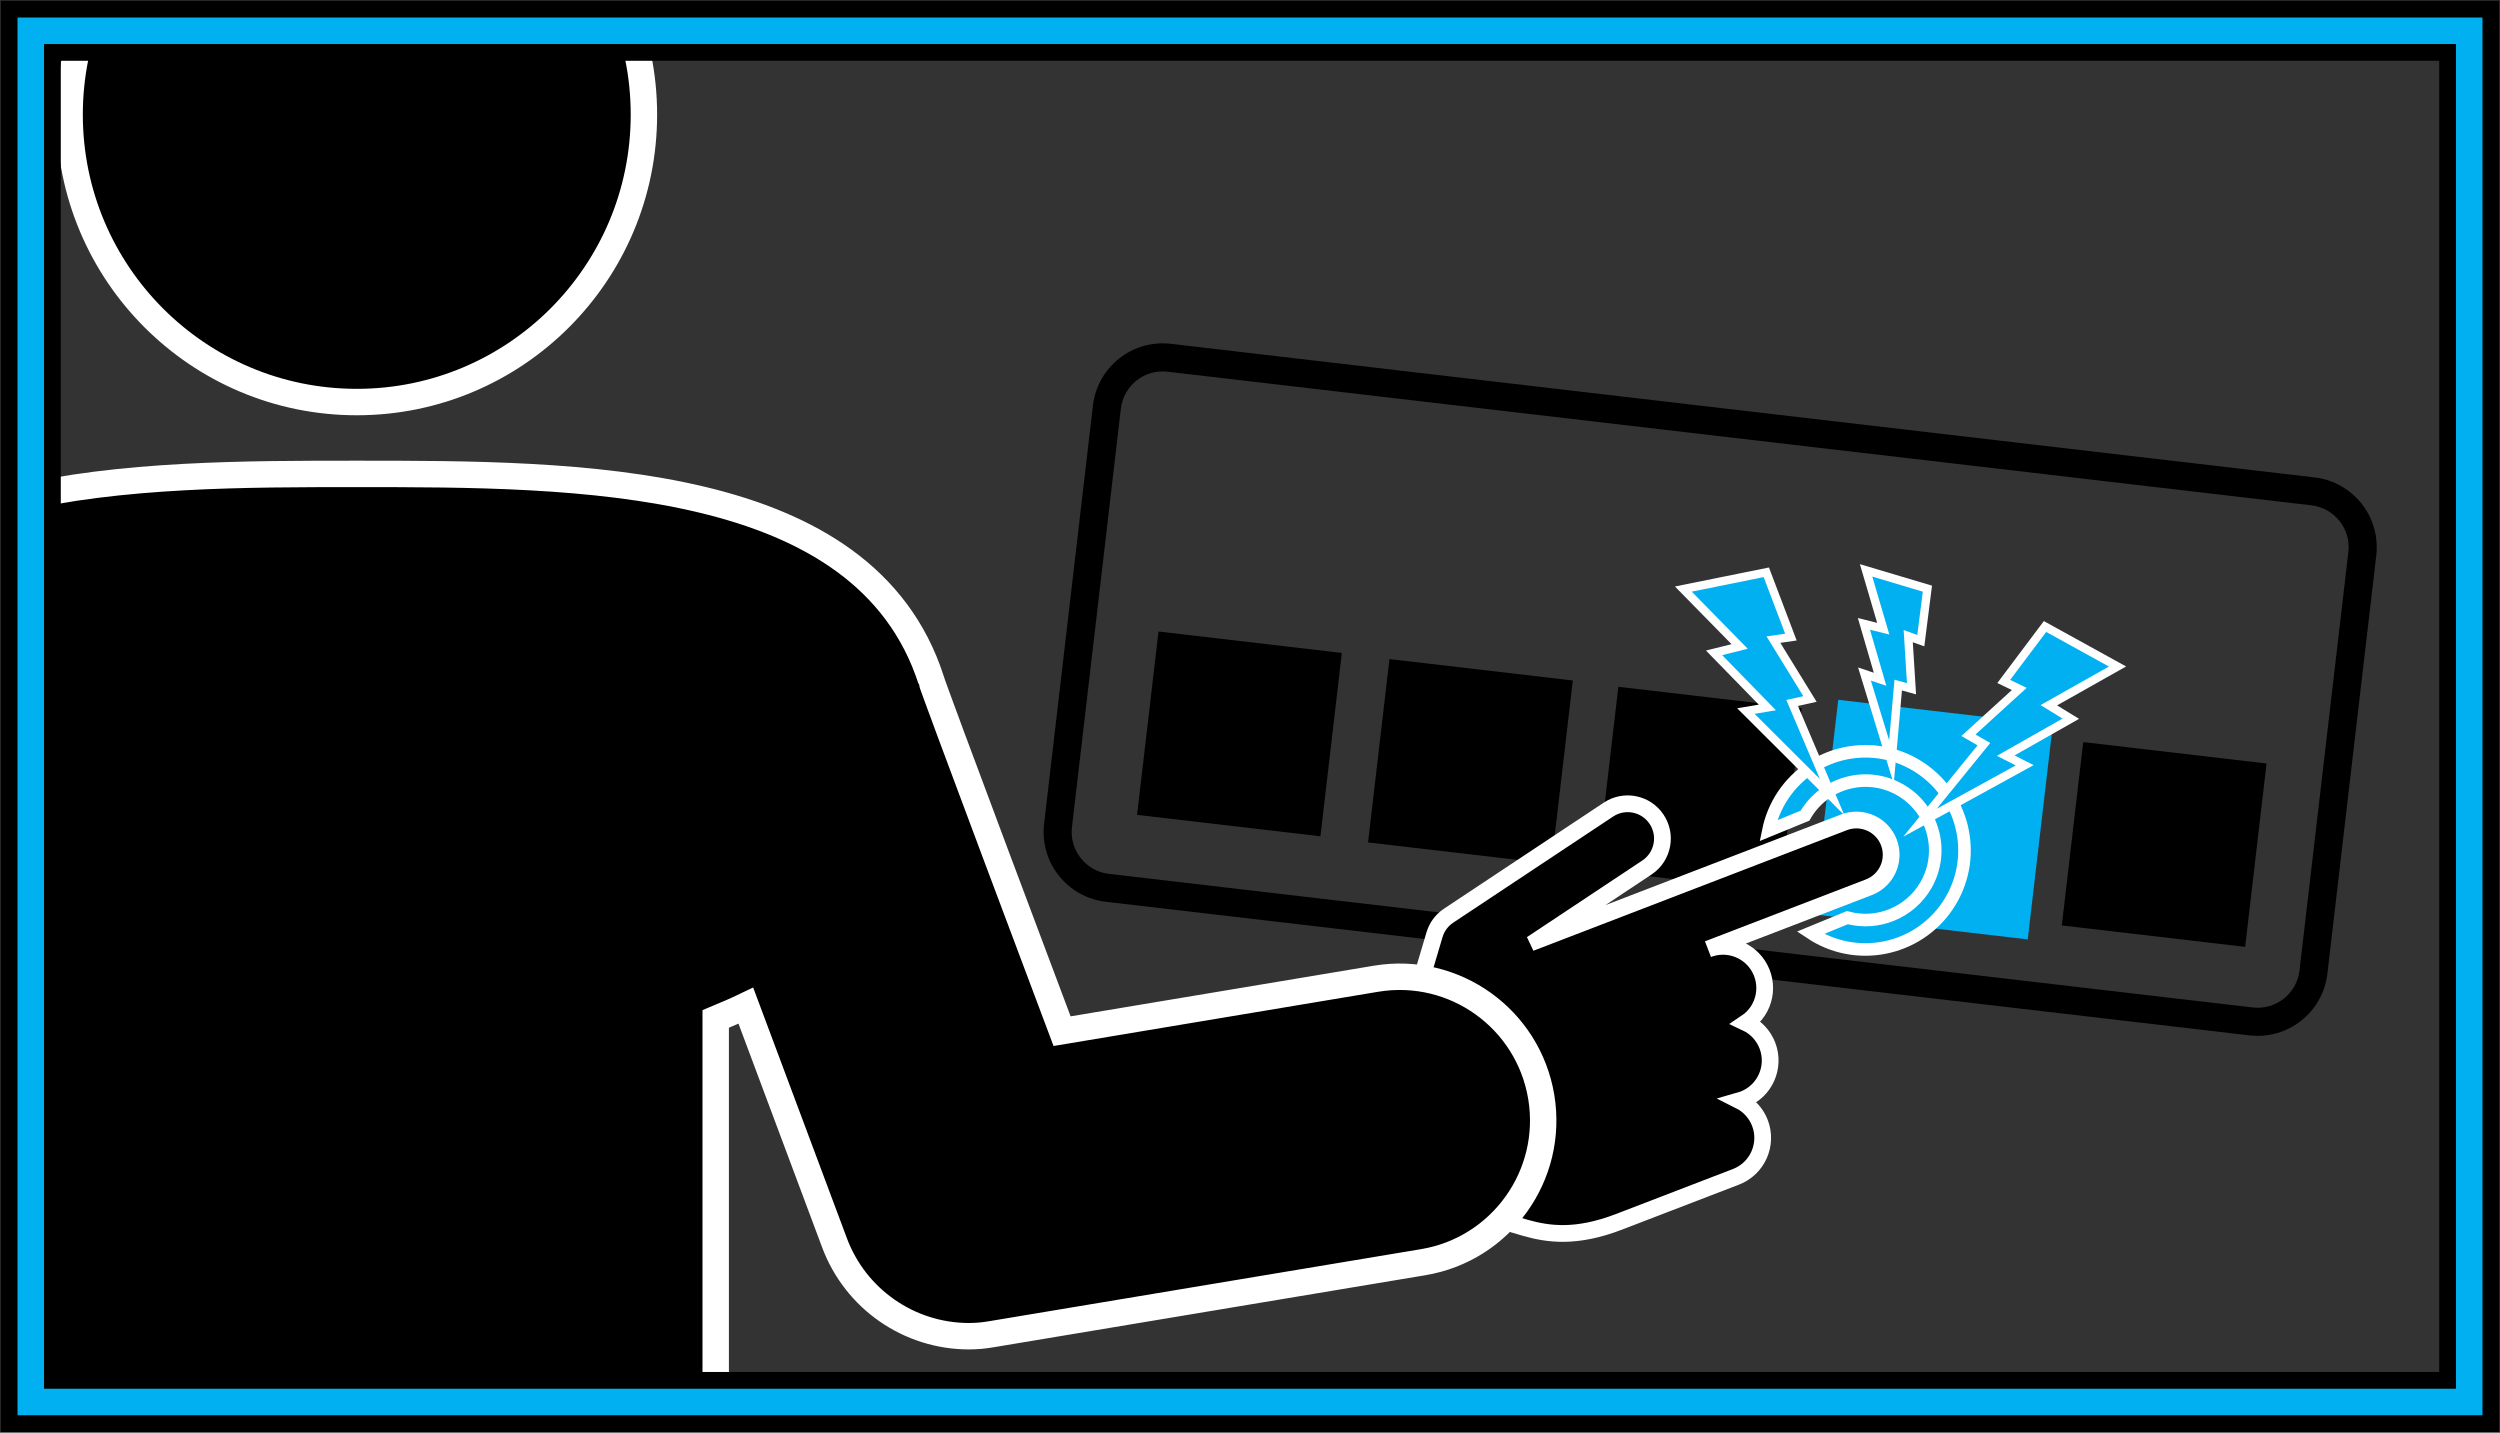<svg width="684" height="392" xmlns="http://www.w3.org/2000/svg" xmlns:xlink="http://www.w3.org/1999/xlink" xml:space="preserve" overflow="hidden"><rect width="100%" height="100%" fill="#333333" stroke="none"/><defs><clipPath id="clip0"><rect x="3296" y="476" width="684" height="392"/></clipPath><clipPath id="clip1"><rect x="3303" y="480" width="563" height="382"/></clipPath><clipPath id="clip2"><rect x="3303" y="480" width="562" height="382"/></clipPath><clipPath id="clip3"><rect x="2922" y="399" width="943" height="944"/></clipPath></defs><g clip-path="url(#clip0)" transform="translate(-3296 -476)"><path d="M3929.29 606.623 3616.35 570.066C3605.81 568.848 3596.28 576.387 3595.03 586.919L3581.66 701.412C3580.44 711.947 3587.98 721.48 3598.51 722.723L3911.46 759.28C3922 760.498 3931.53 752.959 3932.77 742.427L3946.15 627.934C3947.36 617.399 3939.82 607.866 3929.29 606.623ZM3925.14 741.535C3924.4 747.859 3918.68 752.386 3912.35 751.647L3599.41 715.09C3593.08 714.352 3588.55 708.627 3589.29 702.304L3602.67 587.811C3603.41 581.487 3609.13 576.96 3615.45 577.699L3928.4 614.256C3934.72 614.994 3939.25 620.719 3938.51 627.042Z" fill-rule="evenodd"/><path d="M3612.97 648.785 3663.13 654.645 3657.27 704.811 3607.1 698.951Z" fill-rule="evenodd"/><path d="M3676.16 656.324 3726.32 662.184 3720.46 712.35 3670.3 706.49Z" fill-rule="evenodd"/><path d="M3802.03 671.473 3852.19 677.333 3846.33 727.499 3796.17 721.639Z" fill-rule="evenodd"/><path d="M3865.97 679.035 3916.13 684.895 3910.27 735.061 3860.11 729.201Z" fill-rule="evenodd"/><path d="M3738.78 663.91 3788.94 669.77 3783.08 719.936 3732.92 714.076Z" fill-rule="evenodd"/><path d="M3798.95 667.463 3857.65 674.32 3850.79 733.022 3792.09 726.165Z" fill="#00B0F0" fill-rule="evenodd"/><path d="M3800.49 700.993 3716.7 733.227 3716.69 733.206 3746.69 713.291C3751.03 710.332 3752.15 704.413 3749.19 700.071 3746.29 695.805 3740.51 694.636 3736.17 697.437L3692.33 726.535C3690.47 727.769 3689.11 729.615 3688.48 731.752L3680.93 757.187 3667.54 762.339 3687.35 813.832 3696.23 810.416C3708.81 805.577 3715.24 819.413 3738.99 810.277L3770.95 797.98C3776.83 795.725 3779.77 789.13 3777.52 783.25 3776.5 780.595 3774.52 778.416 3771.98 777.141 3772.32 777.043 3772.66 776.935 3773 776.805 3778.88 774.547 3781.82 767.947 3779.56 762.065 3778.5 759.31 3776.42 757.072 3773.75 755.821 3778.99 752.32 3780.4 745.234 3776.9 739.993 3773.93 735.554 3768.28 733.765 3763.3 735.688L3807.32 718.753C3812.23 716.866 3814.67 711.361 3812.79 706.457 3810.9 701.553 3805.4 699.106 3800.49 700.993Z" stroke="#FFFFFF" stroke-width="4.583" stroke-miterlimit="8" fill-rule="evenodd"/><g clip-path="url(#clip1)"><g clip-path="url(#clip2)"><g clip-path="url(#clip3)"><path d="M795.457 376.516C791.899 355.123 771.677 340.66 750.282 344.207L664.354 358.545C664.354 358.545 628.509 263.384 628.509 262.501 610.243 206.229 531.876 206.229 471.382 206.229 410.888 206.229 333.011 206.229 315.138 262.501 315.138 263.384 278.999 358.545 278.999 358.545L193.07 344.207C171.707 340.429 151.326 354.684 147.547 376.048 143.769 397.411 158.026 417.792 179.389 421.57 179.628 421.613 179.867 421.652 180.107 421.69L297.952 441.331C300.09 441.722 302.26 441.919 304.434 441.92 320.836 441.933 335.52 431.752 341.261 416.387L365.419 351.67 373.177 355.108 373.177 913.302 451.741 913.302 451.741 559.766 491.023 559.766 491.023 913.302 569.586 913.302 569.586 355.206C572.434 354.027 575.184 352.849 577.835 351.572L602.092 416.387C607.82 431.719 622.454 441.892 638.82 441.92 640.995 441.919 643.164 441.722 645.302 441.331L763.147 421.69C784.541 418.132 799.004 397.911 795.457 376.516Z" stroke="#FFFFFF" stroke-width="7.224" transform="matrix(1 0 0 1.001 2922.23 399.225)"/><path d="M549.945 108.025C549.945 151.414 514.771 186.589 471.382 186.589 427.992 186.589 392.818 151.414 392.818 108.025 392.818 64.635 427.992 29.461 471.382 29.461 514.771 29.461 549.945 64.635 549.945 108.025Z" stroke="#FFFFFF" stroke-width="7.224" transform="matrix(1 0 0 1.001 2922.23 399.225)"/></g></g></g><path d="M3779.81 703.287 3789.85 699.164C3795.09 690.023 3806.75 686.86 3815.89 692.099 3825.03 697.337 3828.19 708.994 3822.96 718.135 3818.65 725.653 3809.81 729.322 3801.44 727.069L3791.34 731.218C3803.79 739.525 3820.62 736.163 3828.93 723.708 3837.24 711.252 3833.87 694.421 3821.42 686.113 3808.96 677.806 3792.13 681.169 3783.82 693.624 3781.87 696.553 3780.51 699.836 3779.81 703.287Z" stroke="#FFFFFF" stroke-width="3.438" stroke-miterlimit="8" fill="#00B0F0" fill-rule="evenodd"/><path d="M3779.26 632.579 3785.99 650.305 3781.21 651.002 3791.21 667.25 3786.33 668.327 3797.27 694.081 3773.68 670.543 3779.55 669.561 3764.97 654.617 3771.97 652.875 3756.56 637.169Z" stroke="#FFFFFF" stroke-width="2.292" stroke-miterlimit="8" fill="#00B0F0" fill-rule="evenodd"/><path d="M3823.34 637.056 3821.53 651.281 3818.09 650.048 3818.99 664.446 3815.35 663.433 3813.5 684.513 3806.12 660.416 3810.39 661.846 3805.97 646.689 3811.26 648.014 3806.56 632.053Z" stroke="#FFFFFF" stroke-width="2.292" stroke-miterlimit="8" fill="#00B0F0" fill-rule="evenodd"/><path d="M20.346 0 30.883 15.565 26.537 17.4 39.81 30.738 35.463 32.965 51.873 55.296 24.044 38.183 29.351 35.807 12.06 24.845 18.256 21.458 0 9.958Z" stroke="#FFFFFF" stroke-width="2.292" stroke-miterlimit="8" fill="#00B0F0" fill-rule="evenodd" transform="matrix(-0.999 -0.049 -0.049 0.999 3875.84 648.409)"/><path d="M3298.5 478.5 3977.5 478.5 3977.5 865.5 3298.5 865.5ZM3310.34 490.338 3310.34 853.662 3965.66 853.662 3965.66 490.338Z" stroke="#000000" stroke-width="4.583" stroke-miterlimit="8" fill="#00B0F0" fill-rule="evenodd"/></g></svg>